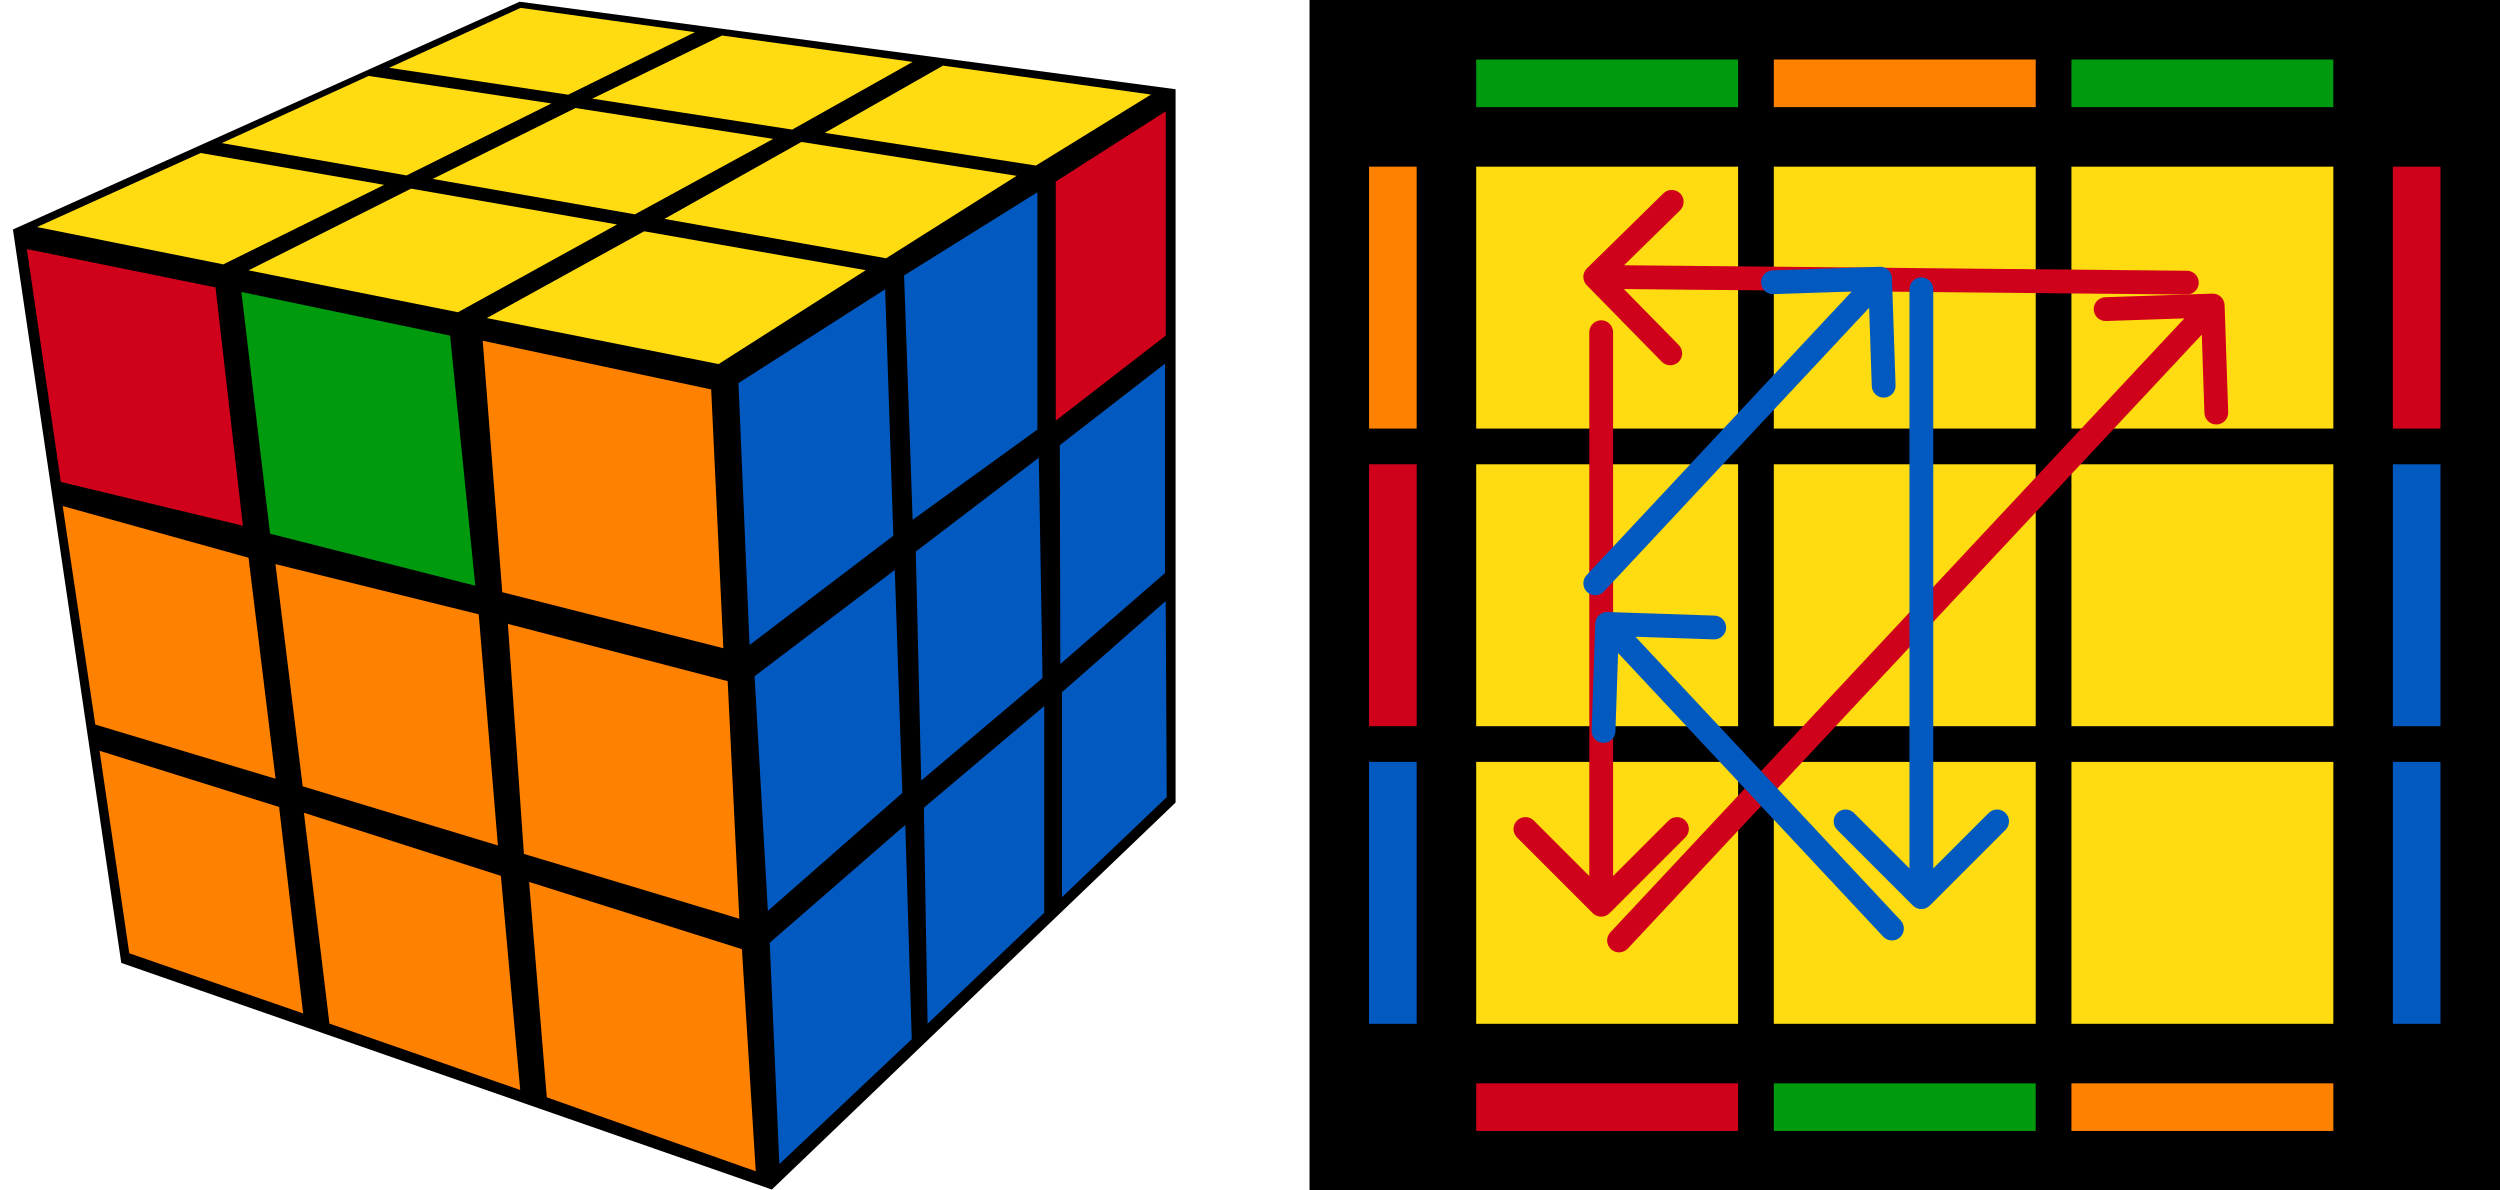<?xml version="1.0" encoding="UTF-8"?>
<svg width="210px" height="100px" viewBox="0 0 210 100" version="1.1" xmlns="http://www.w3.org/2000/svg" xmlns:xlink="http://www.w3.org/1999/xlink">
    <title>pll_18_1</title>
    <g id="pll_18_1" stroke="none" stroke-width="1" fill="none" fill-rule="evenodd">
        <g transform="translate(1, 0)">
            <polygon id="Path" fill="#000000" points="0.085 19.275 9.188 80.886 63.834 99.921 97.749 67.415 97.749 7.498 42.641 0.145"></polygon>
            <polygon id="Path" fill="#025AC1" points="88.204 58.147 96.919 50.488 97.005 66.957 88.204 75.362"></polygon>
            <polygon id="Path" fill="#025AC1" points="76.603 67.85 86.717 59.309 86.714 76.677 76.918 85.99"></polygon>
            <polygon id="Path" fill="#025AC1" points="63.655 79.192 75.046 69.291 75.587 87.292 64.466 97.781"></polygon>
            <polygon id="Path" fill="#025AC1" points="88.024 37.391 96.859 30.546 96.859 48.138 88.067 55.774"></polygon>
            <polygon id="Path" fill="#025AC1" points="75.927 46.332 86.261 38.448 86.573 56.952 76.379 65.568"></polygon>
            <polygon id="Path" fill="#025AC1" points="62.385 56.801 74.162 47.872 74.794 66.608 63.501 76.514"></polygon>
            <polygon id="Path" fill="#D0021B" points="87.686 15.251 96.922 9.351 96.922 28.192 87.686 35.329"></polygon>
            <polygon id="Path" fill="#025AC1" points="74.943 23.138 86.142 16.148 86.142 36.079 75.662 43.663"></polygon>
            <polygon id="Path" fill="#025AC1" points="61.03 32.181 73.352 24.299 74.04 45.001 61.963 54.179"></polygon>
            <polygon id="Path" fill="#FF8100" points="7.364 63.067 22.445 67.786 24.464 85.127 9.859 80.076"></polygon>
            <polygon id="Path" fill="#FF8100" points="24.528 68.272 41.074 73.572 42.697 91.558 26.673 85.984"></polygon>
            <polygon id="Path" fill="#FF8100" points="43.445 74.082 61.322 79.731 62.483 98.387 44.93 92.175"></polygon>
            <polygon id="Path" fill="#FF8100" points="4.266 42.507 19.878 46.852 22.148 65.416 7.006 60.865"></polygon>
            <polygon id="Path" fill="#FF8100" points="22.138 47.386 39.212 51.601 40.824 71.02 24.425 66.051"></polygon>
            <polygon id="Path" fill="#FF8100" points="41.663 52.407 60.124 57.217 61.102 77.171 43.007 71.728"></polygon>
            <polygon id="Path" fill="#D0021B" points="1.258 20.926 17.102 24.144 19.401 44.159 4.113 40.485"></polygon>
            <polygon id="Path" fill="#009A0E" points="19.279 24.527 36.808 28.192 38.926 49.2 21.684 44.832"></polygon>
            <polygon id="Path" fill="#FF8100" points="39.546 28.623 58.739 32.713 59.762 54.451 41.188 49.745"></polygon>
            <polygon id="Path" fill="#FFDB11" points="42.73 0.661 57.37 2.703 46.725 7.955 31.685 5.694"></polygon>
            <polygon id="Path" fill="#FFDB11" points="29.959 6.379 45.317 8.69 33.145 14.735 17.628 12.019"></polygon>
            <polygon id="Path" fill="#FFDB11" points="15.854 12.852 31.268 15.527 17.755 22.207 2.109 19.072"></polygon>
            <polygon id="Path" fill="#FFDB11" points="33.526 15.846 50.829 18.856 37.468 26.227 19.88 22.71"></polygon>
            <polygon id="Path" fill="#FFDB11" points="47.34 9.073 63.947 11.666 52.331 18.005 35.343 15.029"></polygon>
            <polygon id="Path" fill="#FFDB11" points="59.653 2.984 75.661 5.201 65.541 10.886 48.752 8.286"></polygon>
            <polygon id="Path" fill="#FFDB11" points="78.21 5.514 95.686 7.942 86.017 13.906 68.281 11.16"></polygon>
            <polygon id="Path" fill="#FFDB11" points="66.319 11.923 84.396 14.77 73.432 21.695 54.81 18.387"></polygon>
            <polygon id="Path" fill="#FFDB11" points="53.108 19.428 71.719 22.697 59.36 30.582 39.891 26.717"></polygon>
            <rect id="Rectangle" fill="#000000" fill-rule="nonzero" transform="translate(159, 50) rotate(-90) translate(-159, -50) " x="109" y="0" width="100" height="100"></rect>
            <rect id="Rectangle" fill="#FF8100" fill-rule="nonzero" x="173" y="91" width="22" height="4"></rect>
            <rect id="Rectangle" fill="#009A0E" fill-rule="nonzero" x="148" y="91" width="22" height="4"></rect>
            <rect id="Rectangle" fill="#D0021B" fill-rule="nonzero" x="123" y="91" width="22" height="4"></rect>
            <rect id="Rectangle" fill="#009A0E" fill-rule="nonzero" x="173" y="5" width="22" height="4"></rect>
            <rect id="Rectangle" fill="#FF8100" fill-rule="nonzero" x="148" y="5" width="22" height="4"></rect>
            <rect id="Rectangle" fill="#009A0E" fill-rule="nonzero" x="123" y="5" width="22" height="4"></rect>
            <rect id="Rectangle" fill="#D0021B" fill-rule="nonzero" transform="translate(202, 25) rotate(-90) translate(-202, -25) " x="191" y="23" width="22" height="4"></rect>
            <rect id="Rectangle" fill="#025AC1" fill-rule="nonzero" transform="translate(202, 50) rotate(-90) translate(-202, -50) " x="191" y="48" width="22" height="4"></rect>
            <rect id="Rectangle" fill="#025AC1" fill-rule="nonzero" transform="translate(202, 75) rotate(-90) translate(-202, -75) " x="191" y="73" width="22" height="4"></rect>
            <rect id="Rectangle" fill="#FF8100" fill-rule="nonzero" transform="translate(116, 25) rotate(-90) translate(-116, -25) " x="105" y="23" width="22" height="4"></rect>
            <rect id="Rectangle" fill="#D0021B" fill-rule="nonzero" transform="translate(116, 50) rotate(-90) translate(-116, -50) " x="105" y="48" width="22" height="4"></rect>
            <rect id="Rectangle" fill="#025AC1" fill-rule="nonzero" transform="translate(116, 75) rotate(-90) translate(-116, -75) " x="105" y="73" width="22" height="4"></rect>
            <rect id="Rectangle" fill="#FFDB11" fill-rule="nonzero" transform="translate(184, 25) rotate(-90) translate(-184, -25) " x="173" y="14" width="22" height="22"></rect>
            <rect id="Rectangle" fill="#FFDB11" fill-rule="nonzero" transform="translate(184, 50) rotate(-90) translate(-184, -50) " x="173" y="39" width="22" height="22"></rect>
            <rect id="Rectangle" fill="#FFDB11" fill-rule="nonzero" transform="translate(184, 75) rotate(-90) translate(-184, -75) " x="173" y="64" width="22" height="22"></rect>
            <rect id="Rectangle" fill="#FFDB11" fill-rule="nonzero" transform="translate(159, 25) rotate(-90) translate(-159, -25) " x="148" y="14" width="22" height="22"></rect>
            <rect id="Rectangle" fill="#FFDB11" fill-rule="nonzero" transform="translate(159, 50) rotate(-90) translate(-159, -50) " x="148" y="39" width="22" height="22"></rect>
            <rect id="Rectangle" fill="#FFDB11" fill-rule="nonzero" transform="translate(159, 75) rotate(-90) translate(-159, -75) " x="148" y="64" width="22" height="22"></rect>
            <rect id="Rectangle" fill="#FFDB11" fill-rule="nonzero" transform="translate(134, 25) rotate(-90) translate(-134, -25) " x="123" y="14" width="22" height="22"></rect>
            <rect id="Rectangle" fill="#FFDB11" fill-rule="nonzero" transform="translate(134, 50) rotate(-90) translate(-134, -50) " x="123" y="39" width="22" height="22"></rect>
            <rect id="Rectangle" fill="#FFDB11" fill-rule="nonzero" transform="translate(134, 75) rotate(-90) translate(-134, -75) " x="123" y="64" width="22" height="22"></rect>
            <path d="M132.3,22.543 C131.906,22.93 131.9,23.563 132.286,23.957 L138.588,30.383 C138.974,30.777 139.607,30.784 140.002,30.397 C140.396,30.01 140.402,29.377 140.016,28.983 L134.414,23.271 L140.126,17.669 C140.521,17.283 140.527,16.65 140.14,16.255 C139.753,15.861 139.12,15.855 138.726,16.241 L132.3,22.543 Z M182.686,24.743 C183.238,24.748 183.69,24.305 183.695,23.753 C183.701,23.201 183.257,22.748 182.705,22.743 L182.686,24.743 Z M132.99,24.257 L182.686,24.743 L182.705,22.743 L133.01,22.257 L132.99,24.257 Z" id="Shape" fill="#D0021B" fill-rule="nonzero"></path>
            <path d="M134.207,76.707 C133.817,77.098 133.183,77.098 132.793,76.707 L126.429,70.343 C126.038,69.953 126.038,69.32 126.429,68.929 C126.819,68.538 127.453,68.538 127.843,68.929 L133.5,74.586 L139.157,68.929 C139.547,68.538 140.181,68.538 140.571,68.929 C140.962,69.32 140.962,69.953 140.571,70.343 L134.207,76.707 Z M132.5,27.904 C132.5,27.352 132.948,26.904 133.5,26.904 C134.052,26.904 134.5,27.352 134.5,27.904 L132.5,27.904 Z M132.5,76 L132.5,27.904 L134.5,27.904 L134.5,76 L132.5,76 Z" id="Shape" fill="#D0021B" fill-rule="nonzero"></path>
            <path d="M184.834,24.664 C185.386,24.645 185.849,25.078 185.867,25.63 L186.169,34.624 C186.188,35.176 185.756,35.639 185.204,35.657 C184.652,35.676 184.189,35.244 184.171,34.692 L183.902,26.696 L175.906,26.965 C175.354,26.983 174.892,26.551 174.873,25.999 C174.855,25.447 175.287,24.985 175.839,24.966 L184.834,24.664 Z M135.731,79.683 C135.353,80.086 134.721,80.108 134.317,79.731 C133.914,79.353 133.892,78.721 134.27,78.317 L135.731,79.683 Z M185.598,26.346 L135.731,79.683 L134.27,78.317 L184.137,24.98 L185.598,26.346 Z" id="Shape" fill="#D0021B" fill-rule="nonzero"></path>
            <path d="M134.034,51.408 C133.482,51.389 133.019,51.822 133.001,52.373 L132.698,61.368 C132.679,61.92 133.112,62.383 133.664,62.401 C134.215,62.42 134.678,61.988 134.697,61.436 L134.966,53.44 L142.961,53.709 C143.513,53.728 143.976,53.295 143.994,52.744 C144.013,52.192 143.581,51.729 143.029,51.711 L134.034,51.408 Z M157.195,78.683 C157.572,79.086 158.205,79.108 158.609,78.731 C159.012,78.353 159.033,77.721 158.656,77.317 L157.195,78.683 Z M133.269,53.09 L157.195,78.683 L158.656,77.317 L134.731,51.724 L133.269,53.09 Z" id="Shape" fill="#025AC1" fill-rule="nonzero"></path>
            <path d="M159.686,76.069 C160.077,76.46 160.71,76.46 161.101,76.069 L167.465,69.705 C167.855,69.315 167.855,68.681 167.465,68.291 C167.074,67.9 166.441,67.9 166.05,68.291 L160.394,73.948 L154.737,68.291 C154.346,67.9 153.713,67.9 153.322,68.291 C152.932,68.681 152.932,69.315 153.322,69.705 L159.686,76.069 Z M161.394,24.299 C161.394,23.747 160.946,23.299 160.394,23.299 C159.841,23.299 159.394,23.747 159.394,24.299 L161.394,24.299 Z M161.394,75.362 L161.394,24.299 L159.394,24.299 L159.394,75.362 L161.394,75.362 Z" id="Shape" fill="#025AC1" fill-rule="nonzero"></path>
            <path d="M156.892,22.408 C157.444,22.389 157.907,22.822 157.925,23.373 L158.228,32.368 C158.247,32.92 157.814,33.383 157.262,33.401 C156.71,33.42 156.248,32.988 156.229,32.436 L155.96,24.44 L147.965,24.709 C147.413,24.728 146.95,24.296 146.931,23.744 C146.913,23.192 147.345,22.729 147.897,22.71 L156.892,22.408 Z M133.731,49.683 C133.353,50.086 132.721,50.108 132.317,49.73 C131.914,49.353 131.892,48.721 132.27,48.317 L133.731,49.683 Z M157.656,24.09 L133.731,49.683 L132.27,48.317 L156.195,22.724 L157.656,24.09 Z" id="Shape" fill="#025AC1" fill-rule="nonzero"></path>
        </g>
    </g>
</svg>